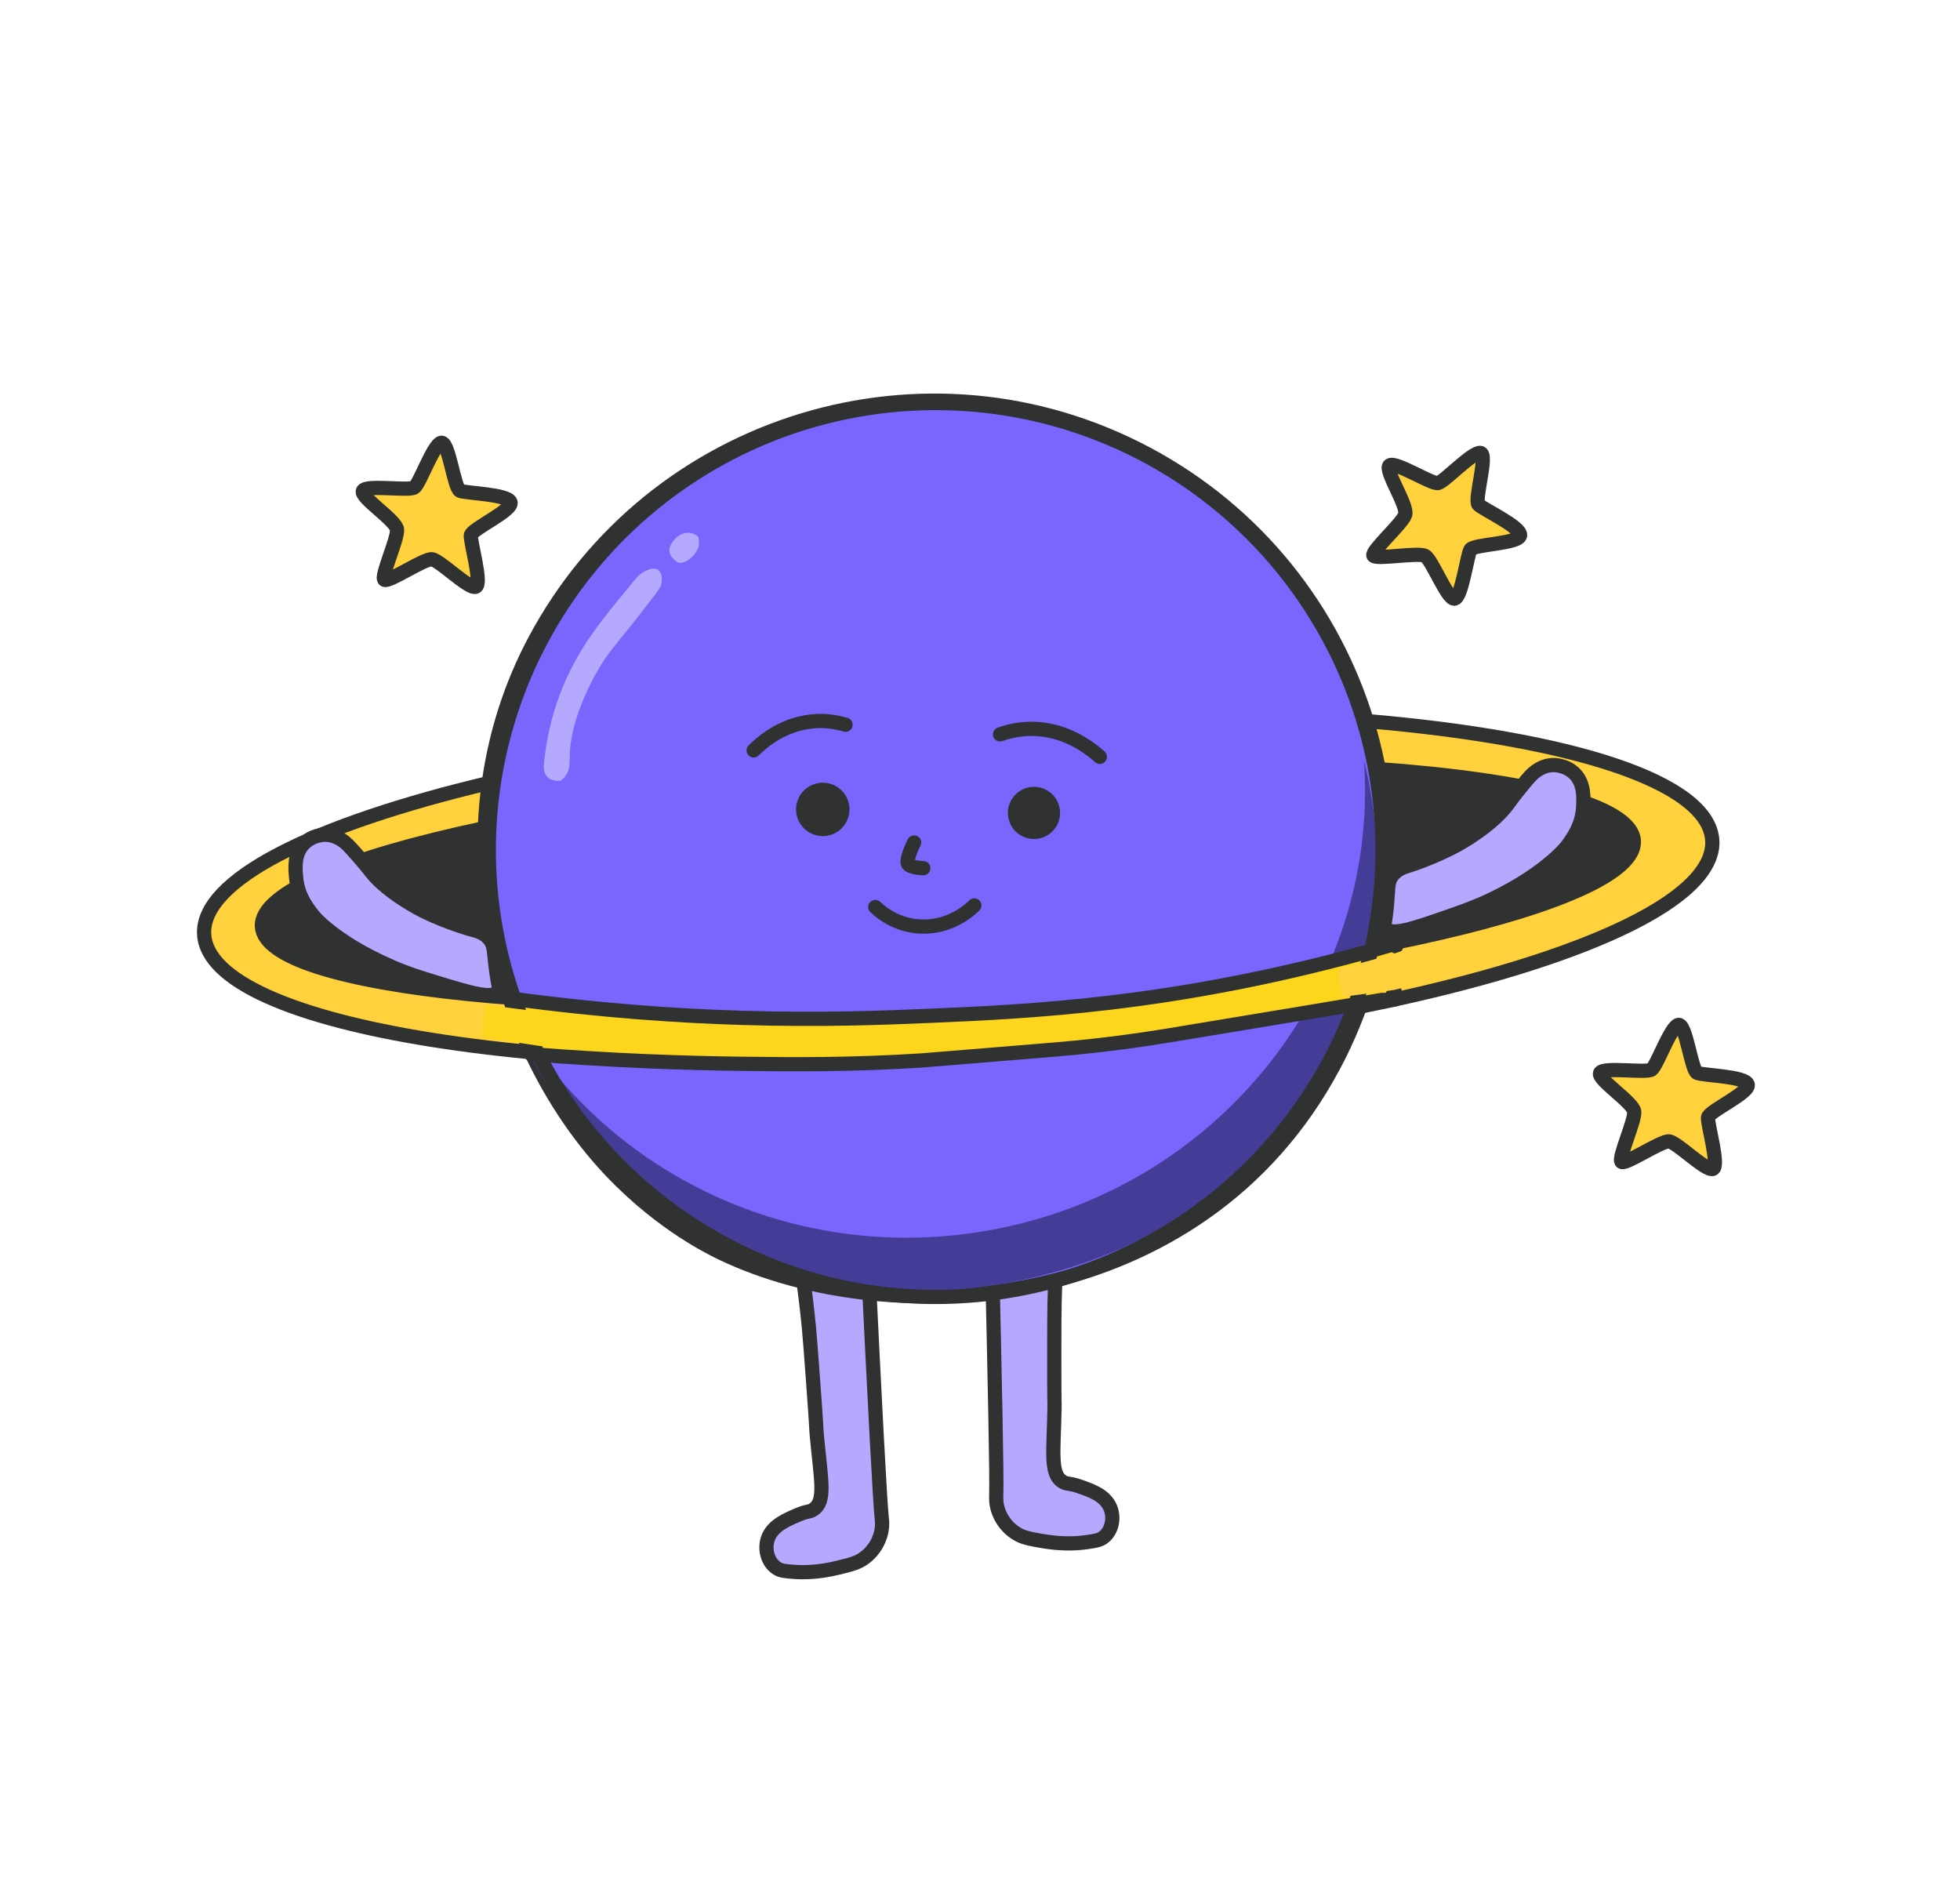 <svg width="1013" height="974" viewBox="0 0 1013 974" fill="none" xmlns="http://www.w3.org/2000/svg">
<path d="M885.267 604.032C881.724 605.402 866.691 590.263 862.654 589.834C858.617 589.404 840.274 601.883 838.124 600.429C835.974 598.974 845.059 579.371 844.631 574.53C844.203 569.688 825.47 557.856 826.989 554.49C828.507 551.123 850.88 554.713 853.625 552.667C856.371 550.621 863.156 531.247 867.248 529.686C871.341 528.126 874.048 553.145 877.204 554.456C880.384 555.78 901.672 556.138 903.256 560.307C904.841 564.476 883.184 574.181 882.771 577.457C882.357 580.733 888.822 602.701 885.254 604.057L885.267 604.032Z" fill="#FFD13C" stroke="#303131" stroke-width="7.351" stroke-linecap="round" stroke-linejoin="round"/>
<path d="M751.558 309.365C747.745 309.182 740.094 289.281 736.56 287.29C733.026 285.298 711.226 289.319 709.852 287.12C708.479 284.922 724.667 270.634 726.238 266.013C727.809 261.392 715.394 243.05 718.149 240.56C720.904 238.07 739.931 250.377 743.283 249.612C746.597 248.859 760.606 233.84 764.99 234.036C769.361 234.257 761.78 258.243 764.148 260.742C766.517 263.241 785.884 272.105 785.648 276.565C785.413 281.024 761.69 281.211 759.994 284.003C758.298 286.794 755.372 309.549 751.597 309.353L751.558 309.365Z" fill="#FFD13C" stroke="#303131" stroke-width="7.351" stroke-linecap="round" stroke-linejoin="round"/>
<path d="M245.846 303.209C242.303 304.579 227.269 289.44 223.233 289.011C219.196 288.581 200.853 301.06 198.703 299.605C196.552 298.151 205.638 278.548 205.209 273.706C204.781 268.865 186.049 257.033 187.567 253.667C189.086 250.3 211.458 253.89 214.204 251.844C216.95 249.797 223.734 230.424 227.827 228.863C231.919 227.302 234.627 252.322 237.782 253.633C240.938 254.944 262.251 255.314 263.835 259.483C265.419 263.652 243.762 273.358 243.349 276.634C242.949 279.885 249.401 301.878 245.833 303.234L245.846 303.209Z" fill="#FFD13C" stroke="#303131" stroke-width="7.351" stroke-linecap="round" stroke-linejoin="round"/>
<path d="M448.601 652.691C452.115 724.553 454.78 776.357 455.747 784.795C455.855 785.786 456.337 789.489 454.818 793.992C454.303 795.497 452.42 800.869 446.872 805.007C443.383 807.625 439.991 808.443 433.192 810.116C422.699 812.693 414.843 812.646 410.015 812.254C405.88 811.931 403.781 811.766 401.853 810.623C396.504 807.455 394.71 799.791 397.31 793.991C399.937 788.181 406.557 785.332 412.192 782.922C417.536 780.624 418.188 781.527 420.34 780.092C426.991 775.742 424.31 765.138 422.178 741.898C421.651 736.025 422.469 743.761 420.113 712.039C419.117 698.388 418.578 691.456 418.104 686.352C417.355 678.559 416.154 667.538 414.148 654.183" fill="#B5A9FF"/>
<path d="M448.601 652.691C452.115 724.553 454.78 776.357 455.747 784.795C455.855 785.786 456.337 789.489 454.818 793.992C454.303 795.497 452.42 800.869 446.872 805.007C443.383 807.625 439.991 808.443 433.192 810.116C422.699 812.693 414.843 812.646 410.015 812.254C405.88 811.931 403.781 811.766 401.853 810.623C396.504 807.455 394.71 799.791 397.31 793.991C399.937 788.181 406.557 785.332 412.192 782.922C417.536 780.624 418.188 781.527 420.34 780.092C426.991 775.742 424.31 765.138 422.178 741.898C421.651 736.025 422.469 743.761 420.113 712.039C419.117 698.388 418.578 691.456 418.104 686.352C417.355 678.559 416.154 667.538 414.148 654.183" stroke="#303131" stroke-width="7.351" stroke-linecap="round" stroke-linejoin="round"/>
<path d="M512.525 642.067C514.179 713.256 515.259 764.582 514.888 772.999C514.849 773.961 514.642 777.676 516.445 781.996C517.064 783.441 519.3 788.621 525.087 792.31C528.725 794.647 532.133 795.208 538.96 796.393C549.503 798.197 557.285 797.59 562.002 796.873C566.068 796.266 568.136 795.943 569.975 794.669C575.019 791.157 576.273 783.464 573.279 777.949C570.264 772.399 563.53 770.062 557.782 768.094C552.333 766.213 551.772 767.143 549.537 765.885C542.639 762.056 544.529 751.42 544.998 728.316C545.104 722.477 544.854 730.162 544.887 698.676C544.892 685.142 544.916 678.248 545.037 673.181C545.213 665.446 545.634 654.478 546.644 641.142" fill="#B5A9FF"/>
<path d="M512.525 642.067C514.179 713.256 515.259 764.582 514.888 772.999C514.849 773.961 514.642 777.676 516.445 781.996C517.064 783.441 519.3 788.621 525.087 792.31C528.725 794.647 532.133 795.208 538.96 796.393C549.503 798.197 557.285 797.59 562.002 796.873C566.068 796.266 568.136 795.943 569.975 794.669C575.019 791.157 576.273 783.464 573.279 777.949C570.264 772.399 563.53 770.062 557.782 768.094C552.333 766.213 551.772 767.143 549.537 765.885C542.639 762.056 544.529 751.42 544.998 728.316C545.104 722.477 544.854 730.162 544.887 698.676C544.892 685.142 544.916 678.248 545.037 673.181C545.213 665.446 545.634 654.478 546.644 641.142" stroke="#303131" stroke-width="7.351" stroke-linecap="round" stroke-linejoin="round"/>
<path d="M499.438 525.782C695.241 513.531 852.066 473.153 849.717 435.596C847.367 398.039 686.732 377.524 490.928 389.776C295.125 402.027 138.299 442.404 140.649 479.961C142.999 517.518 303.634 538.033 499.438 525.782Z" stroke="#303131" stroke-width="7.351" stroke-linecap="round" stroke-linejoin="round"/>
<path d="M253.151 404.504C161.742 426.189 103.756 454.885 105.523 482.966C108.507 531.05 285.421 559.127 500.646 545.666C715.871 532.206 887.945 482.339 884.961 434.255C883.077 403.964 812.163 381.61 706.108 372.589" fill="#FFD13C"/>
<path d="M253.151 404.504C161.742 426.189 103.756 454.885 105.523 482.966C108.507 531.05 285.421 559.127 500.646 545.666C715.871 532.206 887.945 482.339 884.961 434.255C883.077 403.964 812.163 381.61 706.108 372.589" stroke="#303131" stroke-width="7.351" stroke-linecap="round" stroke-linejoin="round"/>
<path d="M250.769 427.867C178.944 443.112 134.269 461.517 135.367 478.828C137.386 511.113 297.735 527.38 493.528 515.149C689.321 502.919 846.411 466.821 844.431 434.524C843.291 416.197 791.128 403.023 710.42 397.301" fill="#303131"/>
<path d="M250.769 427.867C178.944 443.112 134.269 461.517 135.367 478.828C137.386 511.113 297.735 527.38 493.528 515.149C689.321 502.919 846.411 466.821 844.431 434.524C843.291 416.197 791.128 403.023 710.42 397.301" stroke="#303131" stroke-width="7.351" stroke-linecap="round" stroke-linejoin="round"/>
<path d="M689.096 551.11C749.922 437.14 706.833 295.437 592.889 234.625C478.944 173.812 337.253 216.938 276.452 330.921C226.807 423.988 253.639 535.484 311.373 600.286C337.912 630.08 365.554 643.981 372.634 647.393C460.732 689.867 620.498 679.638 689.071 551.097L689.096 551.11Z" fill="#7A65FD" stroke="#303131" stroke-width="7.351" stroke-linecap="round" stroke-linejoin="round"/>
<path d="M289.802 403.382C283.886 404.205 280.606 400.582 281.072 395.443C283.417 369.048 292.495 346.845 305.972 327.666C313.182 317.396 321.195 308.094 329.011 298.559C330.535 296.702 332.656 295.416 334.665 294.584C340.155 292.318 343.22 295.552 341.622 302.595C339.549 306.526 336.92 309.352 333.758 313.52C325.768 324.053 323.876 325.814 315.776 336.192C306.633 347.88 295.641 370.616 294.585 387.818C294.134 395.241 295.343 398.768 289.876 403.421L289.802 403.382Z" fill="#B5A9FF"/>
<path d="M416.4 428.876C422.255 433.759 430.96 432.971 435.842 427.116C440.725 421.262 439.938 412.557 434.083 407.674C428.228 402.791 419.524 403.579 414.641 409.434C409.758 415.289 410.546 423.993 416.4 428.876Z" fill="#303131"/>
<path d="M526.36 430.899C532.336 435.341 540.782 434.097 545.224 428.121C549.666 422.144 548.422 413.699 542.445 409.257C536.469 404.815 528.023 406.059 523.581 412.035C519.14 418.012 520.384 426.457 526.36 430.899Z" fill="#303131"/>
<path d="M472.451 435.376C472.451 435.376 467.434 445.227 469.673 446.908C471.919 448.577 477.179 448.635 477.179 448.635" stroke="#303131" stroke-width="7.351" stroke-linecap="round" stroke-linejoin="round"/>
<path d="M503.576 467.884C502.794 468.67 499.52 471.898 494.315 474.609C489.797 476.968 485.914 477.829 484.337 478.15C482.117 478.582 478.005 479.192 472.974 478.562C461.383 477.127 454.039 470.316 452.382 468.705" stroke="#303131" stroke-width="7.351" stroke-linecap="round" stroke-linejoin="round"/>
<path d="M360.373 276.901C361.265 277.319 361.643 281.123 360.779 283.283C358.605 288.66 352.402 292.333 349.709 290.235C347.205 288.301 344.548 285.77 346.828 281.288C349.242 276.554 355.268 273.145 360.338 276.915L360.373 276.901Z" fill="#B5A9FF"/>
<path d="M719.283 515.095C720.302 513.709 720.743 512.082 720.743 512.082L719.283 515.095Z" fill="#F8E6A2"/>
<path d="M719.283 515.095C720.302 513.709 720.743 512.082 720.743 512.082" stroke="#303131" stroke-width="7.351" stroke-linecap="round" stroke-linejoin="round"/>
<path fill-rule="evenodd" clip-rule="evenodd" d="M704.979 393.136C713.146 511.234 627.052 618.216 505.014 636.816C401.056 652.661 302.889 599.514 259.156 512.227C295.579 615.141 398.923 683.025 512.768 664.266C640.514 644.796 728.66 541.839 709.325 414.985C708.203 407.62 706.748 400.33 704.979 393.136Z" fill="#443D97"/>
<path d="M714.24 516.697C716.629 517.636 718.265 516.479 719.284 515.093L714.24 516.697Z" fill="#F8E6A2"/>
<path d="M714.24 516.697C716.629 517.636 718.265 516.479 719.284 515.093" stroke="#303131" stroke-width="7.351" stroke-linecap="round" stroke-linejoin="round"/>
<path d="M721.517 489.09L721.945 487.488C662.207 505.099 611.555 513.621 574.106 518.078C537.229 522.483 505.275 523.875 481.661 524.888C458.302 525.906 425.498 527.267 383.378 525.991C352.02 525.036 311.348 522.473 263.836 515.982C267.396 525.584 270.995 535.174 274.555 544.776C316.998 548.114 353.74 549.375 383.108 549.729C410.599 550.055 439.257 550.355 476.369 547.997C477.359 547.942 496.902 546.322 535.96 543.13C548.919 542.078 561.257 541.05 577.766 538.92C590.345 537.314 599.79 535.754 605.046 534.903C650.029 527.527 707.885 517.803 714.263 516.71" fill="#FCD61D"/>
<path d="M721.517 489.09L721.945 487.488C662.207 505.099 611.555 513.621 574.106 518.078C537.229 522.483 505.275 523.875 481.661 524.888C458.302 525.906 425.498 527.267 383.378 525.991C352.02 525.036 311.348 522.473 263.836 515.982C267.396 525.584 270.995 535.174 274.555 544.776C316.998 548.114 353.74 549.375 383.108 549.729C410.599 550.055 439.257 550.355 476.369 547.997C477.359 547.942 496.902 546.322 535.96 543.13C548.919 542.078 561.257 541.05 577.766 538.92C590.345 537.314 599.79 535.754 605.046 534.903C650.029 527.527 707.885 517.803 714.263 516.71" stroke="#303131" stroke-width="7.351" stroke-linecap="round" stroke-linejoin="round"/>
<path d="M715.414 516.837L721.258 516.392" stroke="#303131" stroke-width="7.351" stroke-linecap="round" stroke-linejoin="round"/>
<path d="M279.344 539.098C275.092 538.651 270.728 538.113 266.276 537.497C262.331 536.955 258.5 536.378 254.759 535.752C255.284 530.804 255.81 525.856 256.335 520.908C256.829 520.944 257.614 520.974 258.551 521.083C259.804 521.199 260.727 521.333 261.169 521.406C263.584 521.75 263.738 521.702 266.684 522.133C268.391 522.361 269.566 522.563 272.601 523.009C275.141 523.419 278.049 523.862 281.285 524.351C280.647 529.271 280.008 534.191 279.382 539.086L279.344 539.098Z" fill="#FFD13C"/>
<path d="M730.899 494.361L714.196 496.528C712.658 496.727 711.574 498.135 711.773 499.672L712.9 508.361C713.1 509.899 714.508 510.983 716.045 510.784L732.748 508.618C734.285 508.418 735.37 507.01 735.17 505.473L734.043 496.784C733.844 495.246 732.436 494.162 730.899 494.361Z" fill="#FCD61D"/>
<path d="M719.288 504.932L719.263 504.919L718.782 505.82L718.807 505.833L719.288 504.932Z" fill="#F8E6A2"/>
<path d="M727.906 491.656L718.738 494.447L719.638 497.403L728.806 494.613L727.906 491.656Z" fill="#FCD61D"/>
<path d="M201.993 499.403C186.211 492.557 176.741 485.833 172.933 483.024C164.981 477.132 162.078 473.518 160.611 471.559C157.925 467.899 153.763 462.114 153.037 453.398C152.652 448.9 151.851 441.361 156.95 436.068C161.296 431.532 167.287 431.357 167.769 431.354C172.285 431.299 175.551 433.374 176.94 434.266C178.591 435.329 180.54 437.286 184.204 441.462C186.21 443.738 187.547 445.276 188.993 447.032C190.414 448.775 191.413 450.103 191.599 450.297C200.309 461.621 218.531 470.651 218.531 470.651C232.322 477.506 245.442 480.833 245.442 480.833C247.573 481.411 250.869 482.636 253.152 485.603C255.372 488.505 255.151 491.113 256.108 499.086C257.451 510.34 258.567 510.96 257.509 512.358C254.413 516.527 243.311 513.206 224.449 507.396C216.536 504.955 210.349 503.071 201.98 499.428L201.993 499.403Z" fill="#B5A9FF" stroke="#303131" stroke-width="7.351" stroke-linecap="round" stroke-linejoin="round"/>
<path d="M771.053 464.69C786.586 457.237 795.794 450.168 799.473 447.203C807.204 440.99 809.947 437.307 811.348 435.258C813.902 431.508 817.835 425.568 818.239 416.837C818.438 412.326 818.956 404.778 813.676 399.654C809.153 395.282 803.166 395.331 802.709 395.347C798.204 395.44 795.01 397.667 793.646 398.614C792.036 399.721 790.153 401.773 786.661 406.086C784.745 408.442 783.43 410.024 782.073 411.809C780.702 413.618 779.759 414.981 779.59 415.18C771.311 426.81 753.433 436.521 753.433 436.521C739.906 443.877 726.925 447.707 726.925 447.707C724.818 448.359 721.567 449.722 719.383 452.77C717.277 455.731 717.602 458.338 716.934 466.352C716.019 477.633 714.926 478.307 716.025 479.688C719.274 483.741 730.249 480.007 748.882 473.484C756.704 470.748 762.825 468.622 771.053 464.69Z" fill="#B5A9FF" stroke="#303131" stroke-width="7.351" stroke-linecap="round" stroke-linejoin="round"/>
<circle cx="483.593" cy="439.241" r="230.967" transform="rotate(27.8 483.593 439.241)" stroke="#303131" stroke-width="7.351"/>
<path d="M691.189 500.966L718.784 493.411L726.196 490.787L741.37 487.735L739.159 507.007L720.328 511.607L693.472 515.174L691.189 500.966Z" fill="#FFD13C"/>
<path d="M250.872 519.505L259.005 520.276L290.525 524.335L290.761 541.039L279.44 540.596L248.728 535.958L250.872 519.505Z" fill="#FCD61D"/>
<path d="M568.435 391.111C563.914 387.031 555.075 380.247 542.833 377.667C531.292 375.236 521.981 377.65 516.857 379.499" stroke="#303131" stroke-width="7.351" stroke-linecap="round" stroke-linejoin="round"/>
<path d="M389.527 387.763C393.54 383.767 401.441 377.057 412.717 374.076C423.347 371.265 432.137 373.049 437 374.511" stroke="#303131" stroke-width="7.351" stroke-linecap="round" stroke-linejoin="round"/>
</svg>
